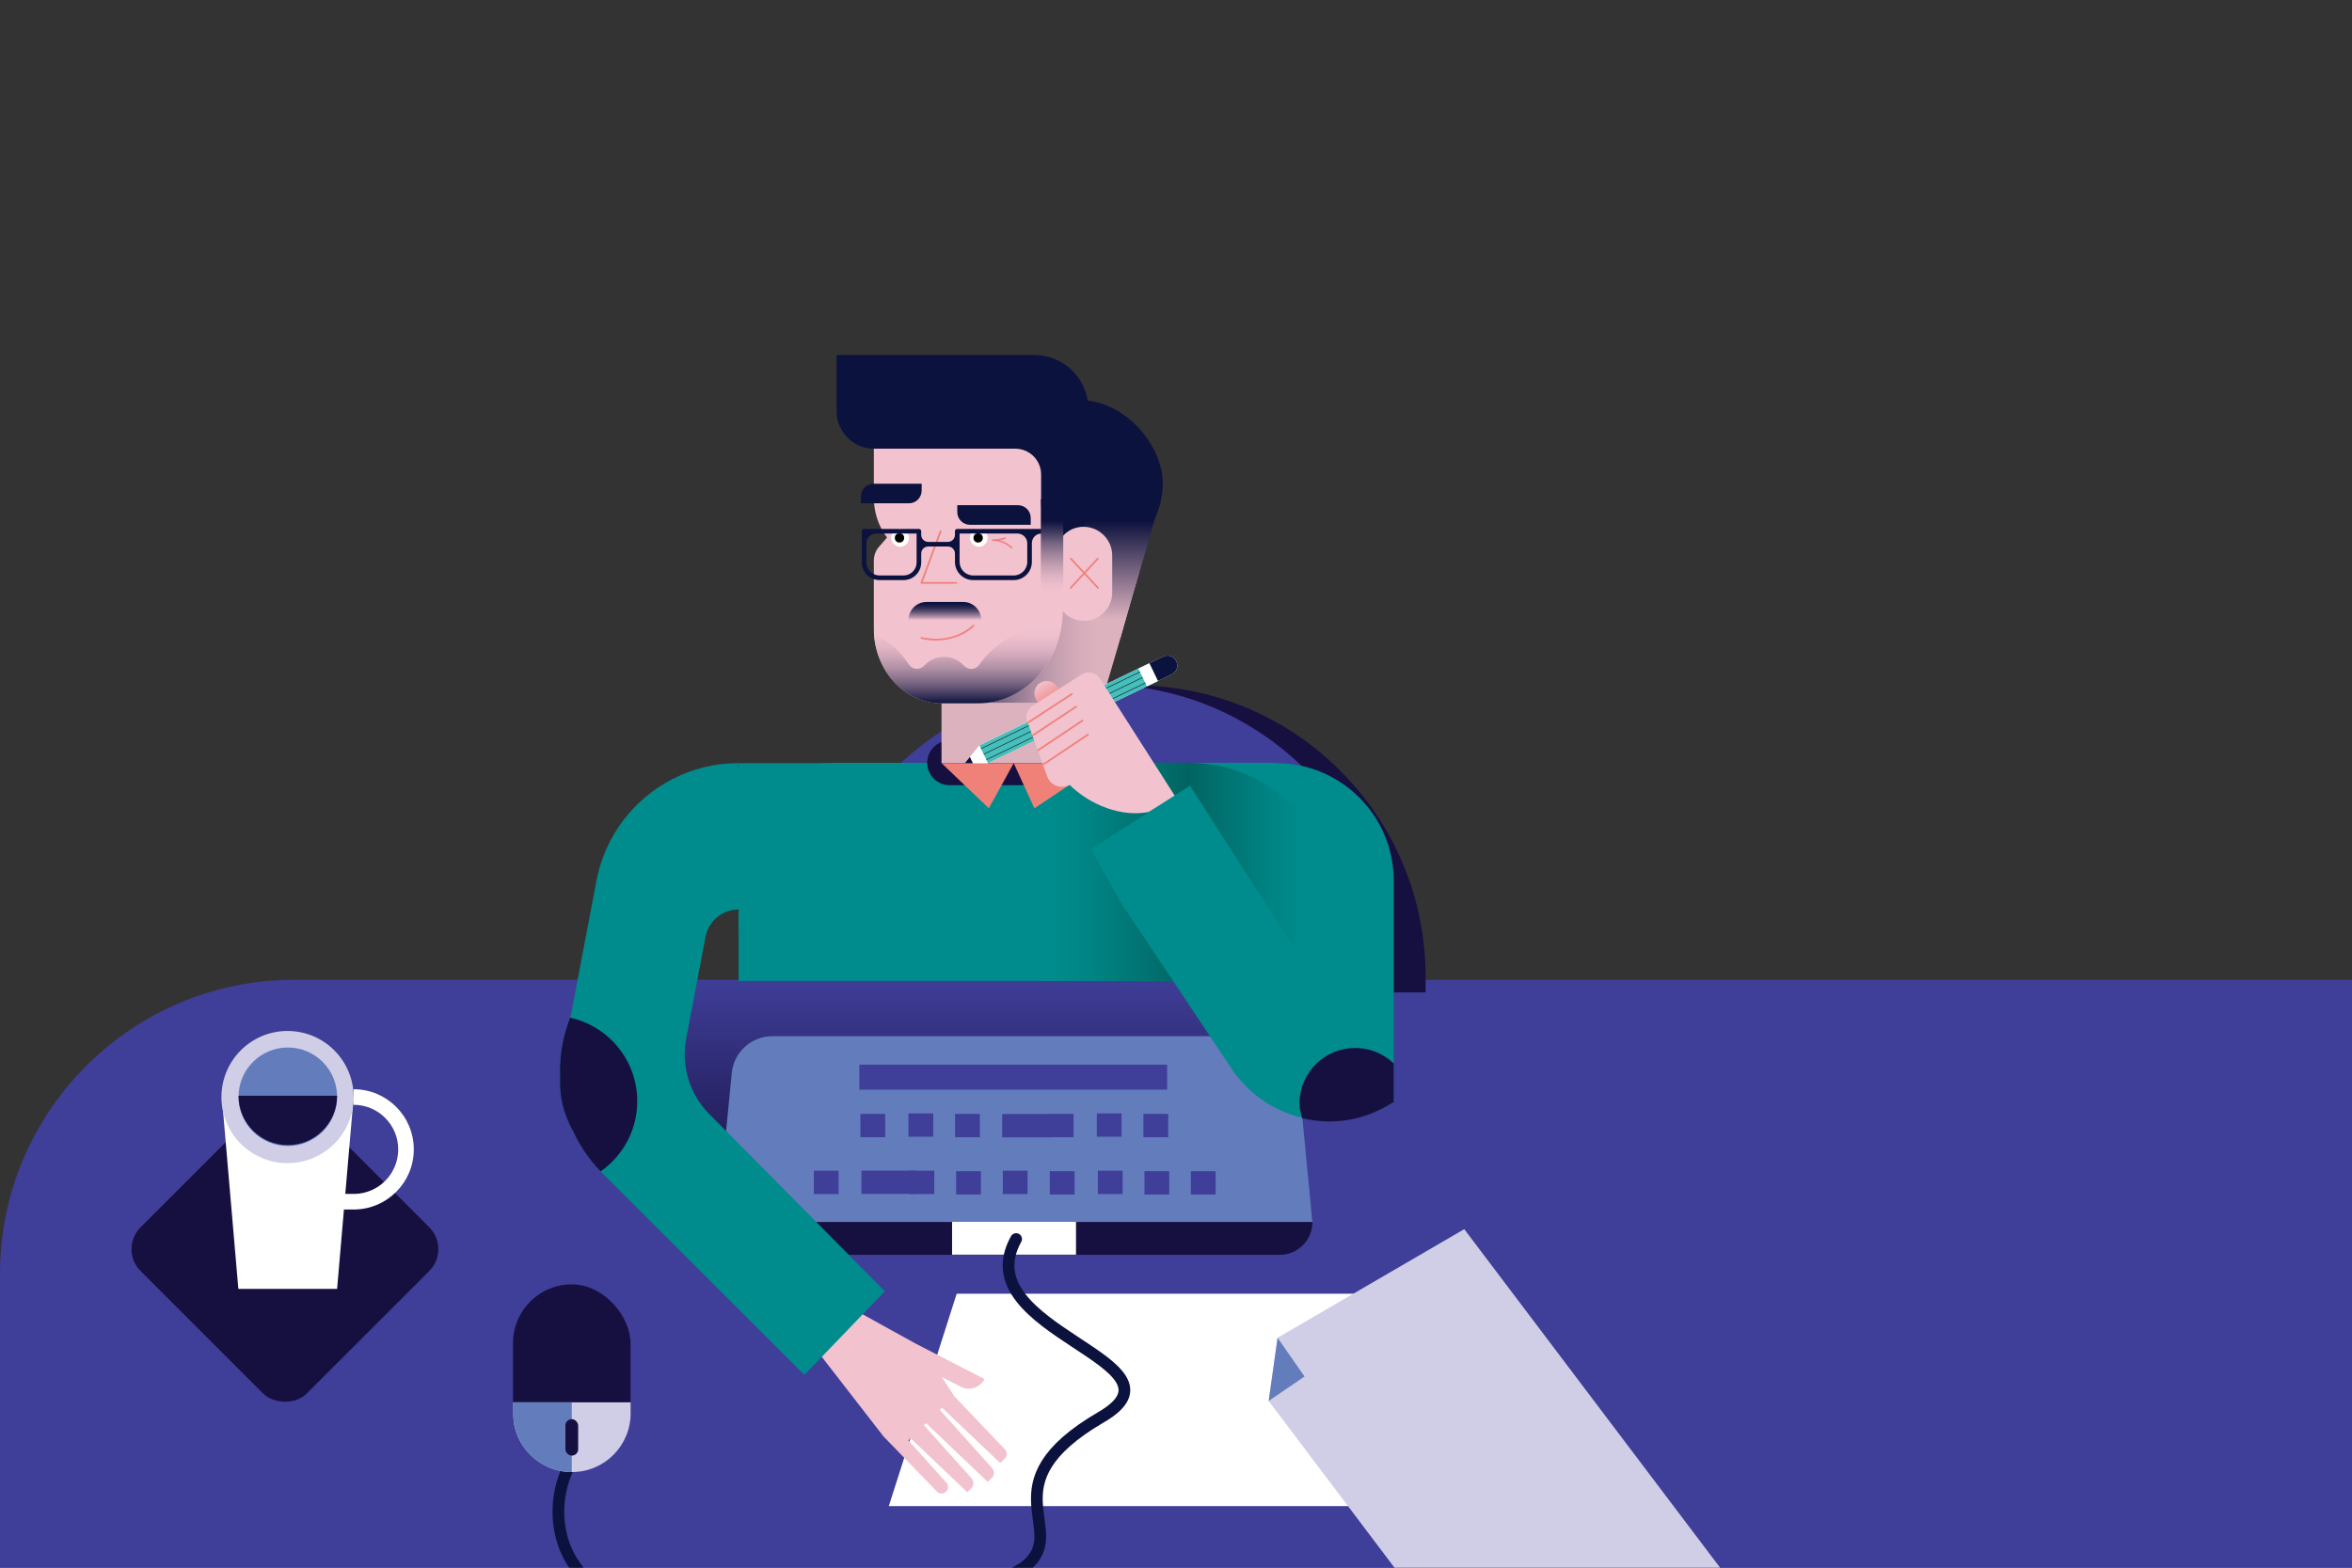 <?xml version="1.0" encoding="UTF-8"?>
<svg id="Réteg_1" data-name="Réteg 1" xmlns="http://www.w3.org/2000/svg" xmlns:xlink="http://www.w3.org/1999/xlink" viewBox="0 0 1500 1000">
  <rect x="0" y="0" width="1500" height="1000" fill="#333333" stroke="none"/>
  <defs>
    <style>
      .cls-1 {
        fill: url(#linear-gradient-2);
      }

      .cls-2 {
        stroke-linejoin: bevel;
      }

      .cls-2, .cls-3, .cls-4, .cls-5, .cls-6, .cls-7 {
        fill: none;
      }

      .cls-2, .cls-3, .cls-5 {
        stroke: #f08179;
      }

      .cls-2, .cls-4, .cls-5 {
        stroke-linecap: round;
      }

      .cls-2, .cls-5 {
        stroke-width: 1.12px;
      }

      .cls-8 {
        fill: #fff;
      }

      .cls-9 {
        fill: url(#linear-gradient-6);
      }

      .cls-3 {
        stroke-width: 1px;
      }

      .cls-3, .cls-4, .cls-5, .cls-6, .cls-7 {
        stroke-miterlimit: 10;
      }

      .cls-10 {
        fill: #d0cde6;
      }

      .cls-11 {
        fill: #f08179;
      }

      .cls-12 {
        fill: #0c123e;
      }

      .cls-13 {
        fill: #637cbc;
      }

      .cls-14 {
        fill: #f2c2cf;
      }

      .cls-15 {
        fill: #161040;
      }

      .cls-4, .cls-6 {
        stroke-width: 7.47px;
      }

      .cls-4, .cls-6, .cls-7 {
        stroke: #0c123e;
      }

      .cls-16 {
        fill: #ddb2bf;
      }

      .cls-17 {
        fill: #008c8c;
      }

      .cls-18 {
        fill: url(#linear-gradient-5);
      }

      .cls-19 {
        fill: #46bfb8;
      }

      .cls-20 {
        fill: url(#linear-gradient-7);
      }

      .cls-21 {
        fill: #3f3e98;
      }

      .cls-22 {
        fill: url(#linear-gradient-9);
      }

      .cls-23 {
        fill: url(#linear-gradient-3);
      }

      .cls-24 {
        fill: url(#linear-gradient);
      }

      .cls-25 {
        fill: url(#linear-gradient-4);
      }

      .cls-26 {
        fill: url(#linear-gradient-8);
      }

      .cls-7 {
        stroke-width: .37px;
      }
    </style>
    <linearGradient id="linear-gradient" x1="367.23" y1="779.52" x2="367.23" y2="623.97" gradientTransform="translate(997.33) rotate(-180) scale(1 -1)" gradientUnits="userSpaceOnUse">
      <stop offset="0" stop-color="#161040"/>
      <stop offset=".54" stop-color="#2b276d"/>
      <stop offset="1" stop-color="#3f3e98"/>
    </linearGradient>
    <linearGradient id="linear-gradient-2" x1="297.13" y1="418.57" x2="396.83" y2="418.57" gradientTransform="translate(303.36 837.14) scale(1 -1)" gradientUnits="userSpaceOnUse">
      <stop offset="0" stop-color="#ddb2bf"/>
      <stop offset=".11" stop-color="#d7adbb"/>
      <stop offset=".25" stop-color="#c7a1b1"/>
      <stop offset=".41" stop-color="#ad8da1"/>
      <stop offset=".57" stop-color="#89718b"/>
      <stop offset=".75" stop-color="#5a4e6e"/>
      <stop offset=".93" stop-color="#22234b"/>
      <stop offset="1" stop-color="#0c123e"/>
    </linearGradient>
    <linearGradient id="linear-gradient-3" x1="286.35" y1="406.92" x2="286.35" y2="322.04" gradientTransform="translate(997.33) rotate(-180) scale(1 -1)" gradientUnits="userSpaceOnUse">
      <stop offset=".14" stop-color="#ddb2bf"/>
      <stop offset=".6" stop-color="#5c4f6f"/>
      <stop offset=".88" stop-color="#0c123e"/>
    </linearGradient>
    <linearGradient id="linear-gradient-4" x1="326.39" y1="388.03" x2="326.39" y2="318.44" gradientTransform="translate(344.55 706.46) scale(1 -1)" gradientUnits="userSpaceOnUse">
      <stop offset=".14" stop-color="#f2c2cf"/>
      <stop offset=".21" stop-color="#ecbecb"/>
      <stop offset=".3" stop-color="#ddb2c2"/>
      <stop offset=".39" stop-color="#c59fb2"/>
      <stop offset=".49" stop-color="#a2859c"/>
      <stop offset=".6" stop-color="#756380"/>
      <stop offset=".7" stop-color="#403a5f"/>
      <stop offset=".8" stop-color="#0c123e"/>
    </linearGradient>
    <linearGradient id="linear-gradient-5" x1="380.13" y1="448.63" x2="380.13" y2="399.12" gradientTransform="translate(997.33) rotate(-180) scale(1 -1)" gradientUnits="userSpaceOnUse">
      <stop offset="0" stop-color="#0c123e"/>
      <stop offset=".09" stop-color="#353258"/>
      <stop offset=".21" stop-color="#675777"/>
      <stop offset=".34" stop-color="#917892"/>
      <stop offset=".47" stop-color="#b493a8"/>
      <stop offset=".6" stop-color="#cfa7b9"/>
      <stop offset=".73" stop-color="#e2b6c5"/>
      <stop offset=".86" stop-color="#eebfcc"/>
      <stop offset="1" stop-color="#f2c2cf"/>
    </linearGradient>
    <linearGradient id="linear-gradient-6" x1="394.75" y1="395.43" x2="394.75" y2="383.97" gradientTransform="translate(207.83 779.4) scale(1 -1)" gradientUnits="userSpaceOnUse">
      <stop offset="0" stop-color="#f2c2cf"/>
      <stop offset=".14" stop-color="#bb98ac"/>
      <stop offset=".31" stop-color="#86708b"/>
      <stop offset=".47" stop-color="#5a4e6f"/>
      <stop offset=".62" stop-color="#38345a"/>
      <stop offset=".76" stop-color="#1f214a"/>
      <stop offset=".89" stop-color="#111541"/>
      <stop offset="1" stop-color="#0c123e"/>
    </linearGradient>
    <linearGradient id="linear-gradient-7" x1="304.09" y1="-7174.25" x2="304.09" y2="-7300.55" gradientTransform="translate(407.75 -6677.4) scale(1 -1)" gradientUnits="userSpaceOnUse">
      <stop offset="0" stop-color="#025a58"/>
      <stop offset=".25" stop-color="#016e6c"/>
      <stop offset=".59" stop-color="#008383"/>
      <stop offset=".81" stop-color="#008c8c"/>
    </linearGradient>
    <linearGradient id="linear-gradient-8" x1="304.22" y1="1493.83" x2="304.22" y2="1365.63" gradientTransform="translate(501.41 -877.49)" gradientUnits="userSpaceOnUse">
      <stop offset="0" stop-color="#025a58"/>
      <stop offset=".21" stop-color="#016e6c"/>
      <stop offset=".5" stop-color="#008383"/>
      <stop offset=".68" stop-color="#008c8c"/>
    </linearGradient>
    <linearGradient id="linear-gradient-9" x1="322.13" y1="454.01" x2="334.05" y2="435.59" gradientTransform="translate(151.5 638.06) rotate(32.99) scale(1 -1)" gradientUnits="userSpaceOnUse">
      <stop offset=".25" stop-color="#f08179"/>
      <stop offset="1" stop-color="#f2c2cf"/>
    </linearGradient>
  </defs>
  <path class="cls-21" d="M187.5,625H1500v375H0v-187.5c0-103.48,84.02-187.5,187.5-187.5Z"/>
  <path class="cls-15" d="M537.57,437.15h371.64v10.05c0,102.56-83.26,185.82-185.82,185.82h0c-102.56,0-185.82-83.26-185.82-185.82v-10.05h0Z" transform="translate(1446.77 1070.17) rotate(-180)"/>
  <path class="cls-21" d="M515.52,436.65h371.64v10.05c0,102.56-83.26,185.82-185.82,185.82h0c-102.56,0-185.82-83.26-185.82-185.82v-10.05h0Z" transform="translate(1402.68 1069.17) rotate(-180)"/>
  <polygon class="cls-24" points="830.2 725.59 837.01 779.52 423.19 777.38 425.19 625.99 789.19 623.97 819.08 625.99 830.2 725.59"/>
  <rect class="cls-12" x="635.67" y="255.22" width="105.89" height="105.89" rx="52.94" ry="52.94"/>
  <path class="cls-17" d="M531.65,486.6h236.18c33.46,0,60.59,21.39,60.59,47.78v91.33H471.06v-91.33c0-26.39,27.13-47.78,60.59-47.78Z"/>
  <path class="cls-15" d="M605.61,472.33h96.55c7.88,0,14.27,6.39,14.27,14.27h0c0,7.88-6.39,14.27-14.27,14.27h-96.55c-7.88,0-14.27-6.39-14.27-14.27h0c0-7.88,6.39-14.27,14.27-14.27Z"/>
  <polygon class="cls-16" points="600.46 364.99 600.46 486.76 702.81 486.76 702.34 448.63 714.81 406.16 722.23 379.66 726.53 364.99 600.46 364.99"/>
  <rect class="cls-1" x="600.5" y="388.88" width="99.7" height="59.38" transform="translate(1300.69 837.14) rotate(-180)"/>
  <path class="cls-12" d="M566.99,251.35h159.17v68.13c0,25.12-20.4,45.52-45.52,45.52h0c-62.72,0-113.65-50.92-113.65-113.65h0Z" transform="translate(1293.15 616.34) rotate(180)"/>
  <path class="cls-14" d="M557.28,317.35c0,9.35,2.98,18.39,8.42,25.52l-5.29,6.13c-2,2.32-3.12,5.41-3.12,8.62v43.22c0,.99,.03,1.96,.08,2.93,.2,3.73,.79,7.34,1.72,10.78,1.09,4.06,2.65,7.89,4.62,11.41,1.75,3.14,3.82,6.04,6.15,8.64,4.25,4.74,9.4,8.49,15.13,10.91,1.15,.49,2.34,.93,3.54,1.31,3.73,1.18,7.67,1.8,11.74,1.8h23.73c26.56,0,48.63-21.38,53.06-49.51,.53-3.38,.81-6.85,.81-10.39v-72.16c0-18.32-13.36-33.17-29.83-33.17h-90.74s0,33.94,0,33.94Z"/>
  <g>
    <rect class="cls-8" x="568.3" y="337.38" width="11.44" height="11.44" rx="5.72" ry="5.72"/>
    <circle cx="573.65" cy="343.1" r="2.97"/>
  </g>
  <g>
    <rect class="cls-8" x="618.47" y="337.38" width="11.44" height="11.44" rx="5.72" ry="5.72"/>
    <circle cx="623.82" cy="343.1" r="2.97"/>
  </g>
  <path class="cls-23" d="M699.84,364.99l-14.2-40.59,53.48-2.36-16.69,57.56v.05l-1.21,4.13-6.7,23.13-.3-.86c-17.91-3.78-31.35-19.68-31.35-38.71v-2.35h16.98Z"/>
  <path class="cls-11" d="M587.63,372.37h22.29c.31,0,.55-.25,.55-.55,0-.31-.25-.55-.55-.55h-21.49s11.96-32.22,11.96-32.22c.11-.29-.04-.61-.33-.71-.29-.11-.61,.04-.71,.33l-12.24,32.96c-.06,.17-.04,.36,.06,.51,.1,.15,.27,.24,.45,.24Z"/>
  <path class="cls-12" d="M649.23,322.25c4.48,0,8.12,3.64,8.12,8.12v4.38h-38.72c-4.48,0-8.12-3.64-8.12-8.12v-4.38h38.72Z"/>
  <path class="cls-12" d="M557.17,308.55h30.62v4.38c0,4.48-3.64,8.12-8.12,8.12h-30.62v-4.38c0-4.48,3.64-8.12,8.12-8.12Z"/>
  <path class="cls-12" d="M659.59,226.44c19.07,0,34.53,15.46,34.53,34.53v25.25h-2.41s0,52.44,0,52.44h-9.09c-10.3,0-18.65-8.35-18.65-18.65v-17.35c0-9.08-7.36-16.44-16.44-16.44h-90.11c-13.18,0-23.87-10.69-23.87-23.87v-35.9h126.04Z"/>
  <path class="cls-12" d="M611.99,340.33h36.88c3.47,0,6.28,2.81,6.28,6.28v11.79c0,4.8-3.89,8.69-8.69,8.69h-25.78c-4.8,0-8.69-3.89-8.69-8.69v-18.07Zm-59.42,6.28c0-3.47,2.81-6.28,6.28-6.28h25.72v18.44c0,4.59-3.72,8.32-8.32,8.32h-15.35c-4.59,0-8.32-3.72-8.32-8.32v-12.16Zm-2.95-7.75v19.91c0,6.22,5.05,11.27,11.27,11.27h15.35c6.22,0,11.27-5.05,11.27-11.27v-5.69c0-2.47,2-4.47,4.47-4.47h12.58c2.47,0,4.47,2,4.47,4.47v5.33c0,6.43,5.21,11.64,11.64,11.64h25.78c6.43,0,11.64-5.21,11.64-11.64v-12c0-3.35,2.72-6.07,6.07-6.07h26.77s0-2.95,0-2.95h-33.59s0,.2,0,.2c-.22-.12-.46-.2-.73-.2h-46.11c-.82,0-1.48,.66-1.48,1.48v2.33c0,2.47-2,4.47-4.47,4.47h-12.58c-2.47,0-4.47-2-4.47-4.47v-2.33c0-.82-.66-1.48-1.48-1.48h-34.94c-.82,0-1.48,.66-1.48,1.48Z"/>
  <path class="cls-14" d="M690.97,336.03h0c10.14,0,18.35,8.22,18.35,18.35v23.66c0,9.93-8.05,17.98-17.98,17.98h0c-9.93,0-17.98-8.05-17.98-17.98v-24.41c0-9.72,7.88-17.6,17.6-17.6Z"/>
  <g>
    <path class="cls-11" d="M682.85,375.52c.15,0,.3-.06,.41-.18l17.34-18.68c.21-.22,.2-.57-.03-.78-.22-.21-.57-.2-.78,.03l-17.34,18.68c-.21,.22-.2,.57,.03,.78,.11,.1,.24,.15,.38,.15Z"/>
    <path class="cls-11" d="M700.2,375.52c.13,0,.27-.05,.38-.15,.22-.21,.24-.56,.03-.78l-17.34-18.68c-.21-.22-.56-.24-.78-.03-.22,.21-.24,.56-.03,.78l17.34,18.68c.11,.12,.26,.18,.41,.18Z"/>
  </g>
  <rect class="cls-25" x="663.8" y="318.44" width="14.27" height="69.59" transform="translate(1341.88 706.46) rotate(-180)"/>
  <path class="cls-11" d="M596.9,408.56c6.81,0,16.21-1.66,24.31-9.03,.23-.21,.24-.56,.04-.78-.21-.23-.56-.24-.78-.04-14.2,12.91-32.5,7.73-32.68,7.68-.29-.09-.6,.08-.69,.37-.09,.29,.08,.6,.37,.69,.08,.02,3.91,1.11,9.43,1.11Z"/>
  <path class="cls-18" d="M579.65,423.85c2.21,3.37,7.04,3.75,9.74,.76,3.13-3.46,7.66-5.63,12.69-5.63s9.54,2.16,12.67,5.6c2.69,2.96,7.4,2.78,9.7-.49,10.61-15.1,28.16-24.97,48.02-24.97h4.55c-4.43,28.13-26.5,49.51-53.06,49.51h-4.76s-4.67,0-4.67,0h-14.3c-4.07,0-8-.63-11.74-1.8-.55-.17-1.1-.36-1.64-.56-.32-.11-.62-.24-.95-.33-.27-.07-.51-.2-.76-.33-.06-.03-.12-.05-.19-.08h0c-5.73-2.43-10.88-6.17-15.13-10.91-2.33-2.6-4.4-5.5-6.15-8.64-1.96-3.52-3.53-7.35-4.62-11.41-.93-3.45-1.52-7.06-1.72-10.78,9.06,4.66,16.74,11.6,22.29,20.07Z"/>
  <rect class="cls-17" x="760.25" y="486.6" width="53.93" height="106.15" transform="translate(1574.43 1079.34) rotate(-180)"/>
  <path class="cls-3" d="M645.5,349.64c-3.31-3.19-7.82-5.15-12.78-5.15h0"/>
  <path class="cls-3" d="M641.27,343.1c-2.16,.89-4.53,1.38-7.01,1.38h0"/>
  <g>
    <rect class="cls-15" x="106.77" y="721.88" width="149.88" height="149.88" rx="19.64" ry="19.64" transform="translate(-510.21 361.87) rotate(-45)"/>
    <g>
      <g>
        <path class="cls-8" d="M263.9,733.17c0,10.59-4.3,20.18-11.24,27.12-6.75,6.76-16.01,11-26.26,11.23-.29,.01-.58,.01-.87,.01h-6.18l-4.36,50.62h-62.98l-10.54-122.36h84.06l-5.32,61.79h6.19c7.51-.22,14.28-3.35,19.24-8.31,5.14-5.14,8.32-12.25,8.32-20.1s-3.18-14.96-8.32-20.1c-5.15-5.15-12.26-8.33-20.11-8.33v-9.93c10.59,0,20.19,4.29,27.13,11.23s11.24,16.54,11.24,27.13Z"/>
        <circle class="cls-10" cx="183.38" cy="699.79" r="42.16"/>
        <circle class="cls-13" cx="183.56" cy="699.61" r="31.43"/>
        <path class="cls-8" d="M226.4,771.52h0s-.87,.01-.87,.01c.29,0,.58,0,.87-.01Z"/>
      </g>
      <path class="cls-15" d="M183.56,730.4c-17.36,0-31.43-14.07-31.43-31.43h62.85c0,17.36-14.07,31.43-31.43,31.43Z"/>
    </g>
  </g>
  <g>
    <path class="cls-13" d="M457.4,779.52h379.61s-11.46-118.57-11.46-118.57H492.6c-13.4,0-24.61,10.17-25.91,23.5l-9.29,95.06Z"/>
    <path class="cls-15" d="M477.33,779.52h338.76c11.55,0,20.92,9.38,20.92,20.92H456.41c0-11.55,9.38-20.92,20.92-20.92Z" transform="translate(1293.42 1579.97) rotate(-180)"/>
    <rect class="cls-21" x="548.07" y="679.14" width="196.28" height="15.94" transform="translate(1292.42 1374.22) rotate(-180)"/>
    <rect class="cls-21" x="580.05" y="746.78" width="15.79" height="14.86" transform="translate(1175.88 1508.42) rotate(-180)"/>
    <g>
      <rect class="cls-21" x="639.13" y="710.62" width="31.82" height="14.86" transform="translate(1310.09 1436.1) rotate(-180)"/>
      <g>
        <rect class="cls-21" x="668.85" y="710.56" width="15.79" height="14.86" transform="translate(1353.5 1435.97) rotate(-180)"/>
        <rect class="cls-21" x="699.5" y="710.25" width="15.79" height="14.86" transform="translate(1414.8 1435.35) rotate(-180)"/>
        <rect class="cls-21" x="729.22" y="710.56" width="15.79" height="14.86" transform="translate(1474.24 1435.97) rotate(-180)"/>
      </g>
      <g>
        <rect class="cls-21" x="548.73" y="710.56" width="15.79" height="14.86" transform="translate(1113.26 1435.97) rotate(-180)"/>
        <rect class="cls-21" x="579.38" y="710.25" width="15.79" height="14.86" transform="translate(1174.55 1435.35) rotate(-180)"/>
        <rect class="cls-21" x="609.1" y="710.56" width="15.79" height="14.86" transform="translate(1234 1435.97) rotate(-180)"/>
      </g>
      <rect class="cls-21" x="639.55" y="746.78" width="15.79" height="14.86" transform="translate(1294.89 1508.42) rotate(-180)"/>
      <rect class="cls-21" x="759.48" y="747.11" width="15.79" height="14.86" transform="translate(1534.76 1509.08) rotate(-180)"/>
      <rect class="cls-21" x="519.03" y="746.78" width="15.79" height="14.86" transform="translate(1053.85 1508.42) rotate(-180)"/>
      <g>
        <rect class="cls-21" x="669.52" y="747.09" width="15.79" height="14.86" transform="translate(1354.83 1509.04) rotate(-180)"/>
        <rect class="cls-21" x="700.17" y="746.78" width="15.79" height="14.86" transform="translate(1416.13 1508.42) rotate(-180)"/>
        <rect class="cls-21" x="729.89" y="747.09" width="15.79" height="14.86" transform="translate(1475.57 1509.04) rotate(-180)"/>
      </g>
      <rect class="cls-21" x="549.4" y="746.71" width="34.87" height="14.86" transform="translate(1133.67 1508.29) rotate(-180)"/>
      <rect class="cls-21" x="609.77" y="747.09" width="15.79" height="14.86" transform="translate(1235.32 1509.04) rotate(-180)"/>
    </g>
  </g>
  <path class="cls-17" d="M813.91,486.79v216.39s74.95,0,74.95,0v-141.44c0-41.39-33.56-74.95-74.95-74.95Z"/>
  <rect class="cls-8" x="607.19" y="779.4" width="79.04" height="20.92" transform="translate(1293.42 1579.72) rotate(-180)"/>
  <path class="cls-6" d="M363.12,934.83c-10.83,21.15-8.8,47.17,3.9,64.43,.18,.25,.36,.5,.55,.74l3.93,5.5"/>
  <g>
    <rect class="cls-15" x="327.18" y="819.27" width="74.94" height="119.54" rx="37.47" ry="37.47"/>
    <path class="cls-10" d="M327.27,894.51v7.02c0,1.75,.12,3.48,.35,5.17,0,0,0,0,0,.01,.87,6.33,3.33,12.15,6.96,17.06,1.11,1.51,2.34,2.93,3.66,4.26,6.76,6.76,16.1,10.95,26.41,10.98h.09c20.7,0,37.47-16.78,37.47-37.47v-7.02s-74.94,0-74.94,0Z"/>
    <path class="cls-13" d="M327.27,894.51v7.02c0,1.75,.12,3.48,.35,5.17,0,0,0,0,0,.01,.99,6.28,3.43,12.09,6.96,17.06,1.11,1.51,2.34,2.93,3.66,4.26,6.76,6.76,16.1,10.95,26.41,10.98v-44.49s-37.39,0-37.39,0Z"/>
    <rect class="cls-15" x="360.59" y="905.27" width="8.14" height="23.25" rx="4.07" ry="4.07" transform="translate(729.32 1833.78) rotate(-180)"/>
  </g>
  <polygon class="cls-11" points="646.5 486.79 630.63 515.61 600.5 486.79 646.5 486.79"/>
  <path class="cls-9" d="M579.41,383.97h46.33c0,6.32-5.13,11.46-11.46,11.46h-23.41c-6.32,0-11.46-5.13-11.46-11.46h0Z" transform="translate(1205.16 779.4) rotate(-180)"/>
  <rect class="cls-20" x="642.22" y="509.22" width="139.24" height="93.74" transform="translate(1267.93 -155.75) rotate(90)"/>
  <path class="cls-26" d="M831.16,508.64h44.09v95.15h-139.24c0-52.52,42.64-95.15,95.15-95.15Z" transform="translate(1361.84 -249.41) rotate(90)"/>
  <polygon class="cls-11" points="646.51 486.79 659.68 515.61 702.92 486.79 646.51 486.79"/>
  <g>
    <path class="cls-8" d="M624.51,475.5l117.29-56.67c3.12-1.51,6.88-.2,8.38,2.92h0c1.51,3.12,.2,6.88-2.92,8.38l-117.64,56.84-14.36-.03,9.25-11.44Z"/>
    <rect class="cls-19" x="621.37" y="448.64" width="120.33" height="12.56" transform="translate(1493.11 568.04) rotate(154.21)"/>
    <path class="cls-12" d="M741.8,418.83c3.12-1.51,6.88-.2,8.38,2.92h0c1.51,3.12,.2,6.88-2.92,8.38l-8.82,4.26-5.46-11.31,8.82-4.26Z"/>
    <rect class="cls-8" x="728.37" y="424.15" width="7.73" height="12.56" transform="translate(1578.8 499.44) rotate(154.21)"/>
    <line class="cls-7" x1="727.05" y1="428.59" x2="625.66" y2="477.58"/>
    <line class="cls-7" x1="728.75" y1="432.11" x2="627.36" y2="481.1"/>
    <line class="cls-7" x1="730.45" y1="435.63" x2="629.06" y2="484.61"/>
    <polygon class="cls-12" points="618.55 482.83 620.52 486.93 615.24 486.91 618.55 482.83"/>
  </g>
  <g>
    <path class="cls-22" d="M660.95,433.99h15.89v12.61c0,4.38-3.56,7.94-7.94,7.94h0c-4.38,0-7.94-3.56-7.94-7.94v-12.61h0Z" transform="translate(1471.84 452.68) rotate(147.01)"/>
    <path class="cls-14" d="M668.86,497.31c-.37-.58-.67-1.18-.91-1.8l-12.15-33.61c-2.45-3.93-1.29-9.11,2.63-11.61l31.35-20.03c3.94-2.52,9.18-1.36,11.7,2.58l47.83,74.87h0s-16.4,10.15-16.4,10.15c-17.56,3.67-37.78-4.4-50.76-17.22-4.57,2.57-10.41,1.15-13.27-3.32Z"/>
    <line class="cls-5" x1="655.77" y1="460.85" x2="683.56" y2="442.68"/>
    <line class="cls-2" x1="658.8" y1="468.99" x2="686.22" y2="450.81"/>
    <line class="cls-5" x1="662.08" y1="478.54" x2="690.37" y2="459.62"/>
    <line class="cls-5" x1="665.57" y1="487.5" x2="693.86" y2="468.58"/>
  </g>
  <path class="cls-17" d="M695.73,541.66l19.73,35.15,30.07,45.05,39.15,58.64c10.76,16.8,27.1,27.87,45.05,32.34,19.34,4.82,40.55,1.97,58.65-9.63l-.03-.05-22.24-34.71-52.31-81.65-54.86-85.63-63.2,40.49Z"/>
  <path class="cls-15" d="M828.71,704.01c0,3.05,1.01,6.38,1.73,9.21,19.31,4.81,39.86,1.59,57.94-9.99l-.03-.05h.52s0-24.8,0-24.8c-5.96-5.73-13.92-9.4-22.72-9.86-.63-.03-1.26-.05-1.9-.05-19.35,0-35.09,15.46-35.53,34.71,0,.28,0,.55,0,.83Z"/>
  <polygon class="cls-8" points="566.83 960.73 892.14 960.73 892.14 825.23 610.14 825.23 566.83 960.73"/>
  <polygon class="cls-10" points="809.1 893.64 888.77 999.26 889.32 1000 976.11 1000 1097 1000 933.83 784.05 814.78 853.36 809.1 893.64"/>
  <path class="cls-4" d="M648.04,790.36c-32.88,58.78,114.93,78.31,54.3,113.58-74.23,43.18-18.95,72.09-48.54,95.32-.32,.25-.64,.49-.98,.74l-9.32,5.5"/>
  <path class="cls-14" d="M597.6,951.52c1.61,1.54,4.15,1.52,5.75-.03h0c1.6-1.55,1.69-4.09,.2-5.74l-24.22-27,1.38-1.34,36.19,34.47,2.53-2.45c1.78-1.73,1.88-4.56,.22-6.41l-30.4-33.9,1.34-1.3,39.35,37.48,2.59-2.52c1.75-1.7,1.84-4.47,.22-6.28l-33.37-37.21,1.4-1.36,37.1,35.33,2.86-2.78c1.6-1.55,1.77-4.17,.29-5.83l-32.58-34.17,.03-.03-7.84-12.09,12.03,6.19c5.54,2.86,12.35,.68,15.21-4.87h0s-43.47-22.39-43.47-22.39l-17.37-9.57-24.65-13.66-25.41,22.25,46.5,59.98s.04,.05,.07,.07l34.06,35.14Z"/>
  <polygon class="cls-13" points="814.78 853.36 809.1 893.64 831.98 878.03 814.78 853.36"/>
  <path class="cls-17" d="M357.2,687.06c-.65,12.52,2.47,24.47,8.38,34.69,4.24,9.21,10.07,17.84,17.43,25.47,0,0,0,0,.01,.01,.27,.28,.54,.56,.81,.83l129.19,128.97,51.31-53.37-112.06-113.13c-12.48-12.6-17.96-30.54-14.65-47.96l12.35-64.97c1.92-10.12,10.77-17.44,21.07-17.44h0v13.5s102.96,0,102.96,0v-106.87s-102.96,0-102.96,0h0s0,0,0,0c-44.32,0-82.38,31.5-90.65,75.04l-16.41,86.32c-.13,.33-.27,.66-.4,.99-.68,1.7-1.3,3.42-1.87,5.16-3.08,9.38-4.61,19.1-4.61,28.8,0,1.32,.03,2.64,.08,3.96Zm113.86-198.02h-.43l.43-2.25v2.25Z"/>
  <path class="cls-15" d="M357.2,687.06c-.65,12.52,2.47,24.47,8.38,34.69,4.24,9.21,10.07,17.84,17.43,25.47,1.44-1,2.83-2.07,4.16-3.2,11.78-10,19.25-24.92,19.25-41.59,0-15.06-6.11-28.7-15.98-38.57-7.19-7.19-16.37-12.38-26.65-14.67-.07-.02-.13-.03-.2-.05-.68,1.7-1.3,3.42-1.87,5.16-3.08,9.38-4.61,19.1-4.61,28.8,0,1.32,.03,2.64,.08,3.96Z"/>
</svg>